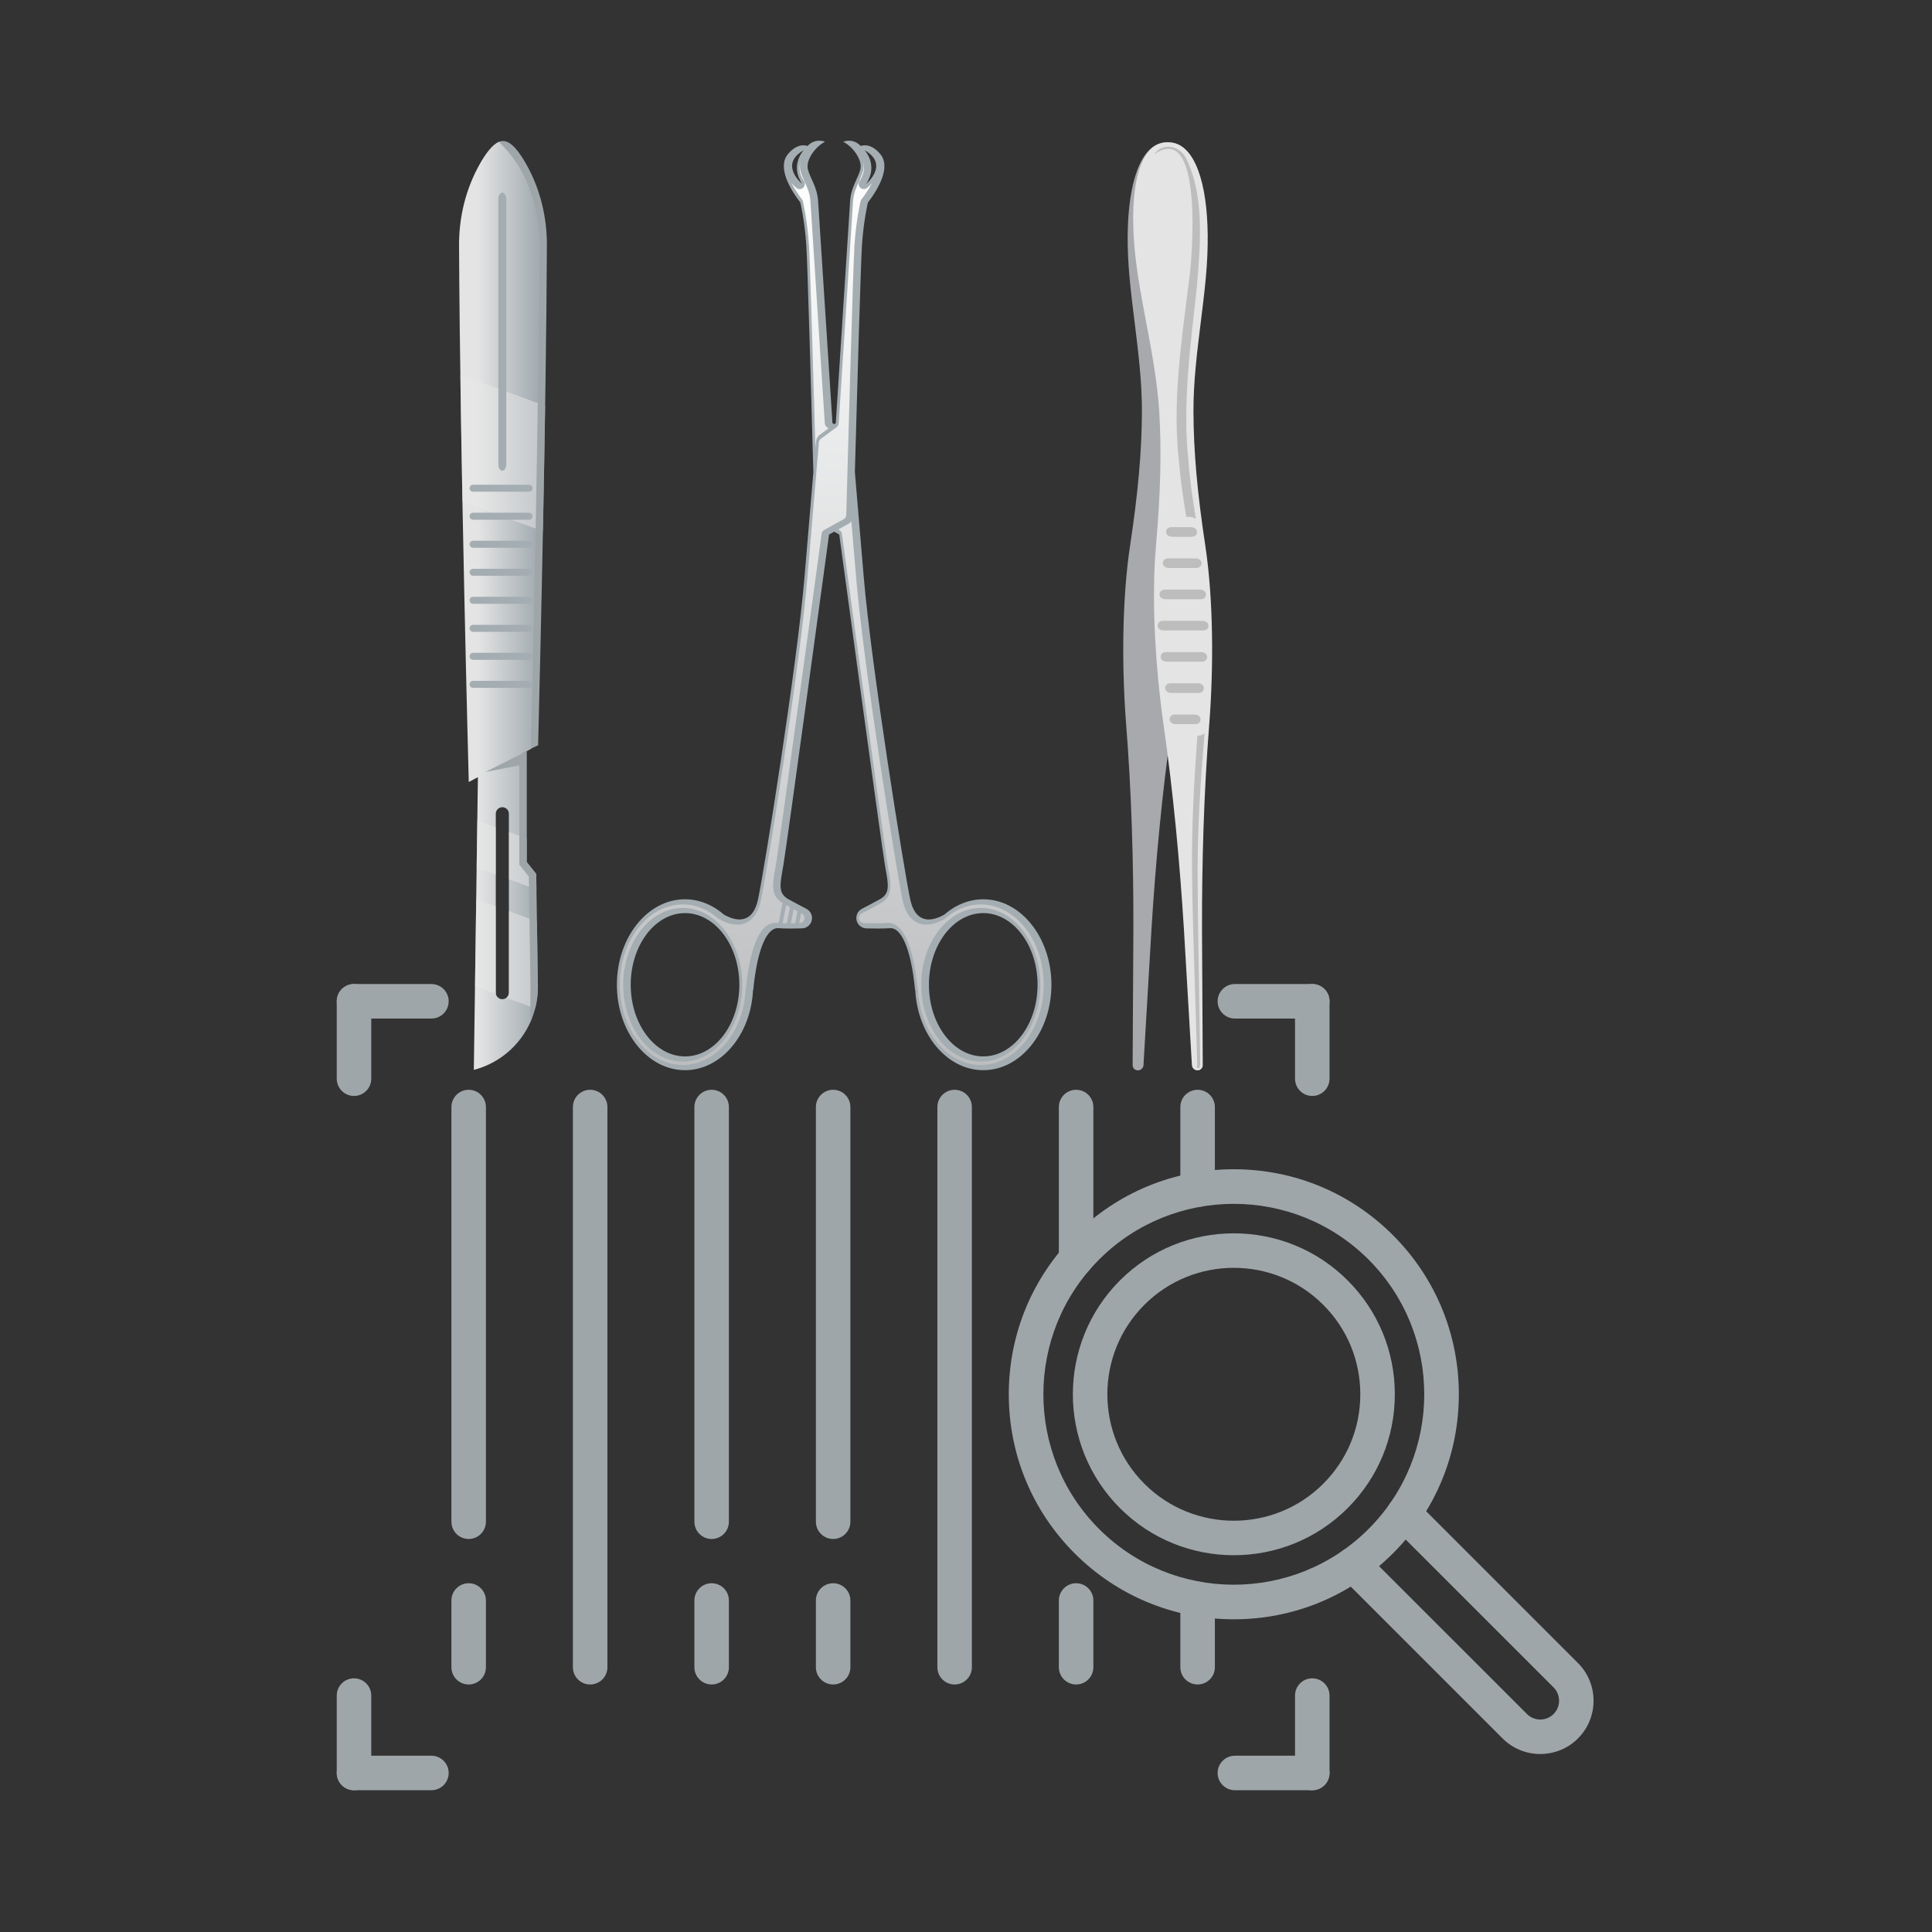 <svg xmlns="http://www.w3.org/2000/svg" xmlns:xlink="http://www.w3.org/1999/xlink" width="500" zoomAndPan="magnify" viewBox="0 0 375 375" height="500" preserveAspectRatio="xMidYMid meet" version="1.2"><rect x="0" y="0" width="375" height="375" fill="#333333" stroke="none"/><defs><clipPath id="e3b4a7930a"><path d="M 65.09 191 L 88 191 L 88 198 L 65.09 198 Z M 65.09 191 "/></clipPath><clipPath id="fb17867f33"><path d="M 65.09 191 L 73 191 L 73 213 L 65.09 213 Z M 65.09 191 "/></clipPath><clipPath id="b6ce34e0c3"><path d="M 236.289 340.719 L 258.133 340.719 L 258.133 347.48 L 236.289 347.48 Z M 236.289 340.719 "/></clipPath><clipPath id="0b5c880989"><path d="M 251.273 325.73 L 258.133 325.73 L 258.133 347.48 L 251.273 347.48 Z M 251.273 325.73 "/></clipPath><clipPath id="e4a31cec29"><path d="M 65.363 325.73 L 72.062 325.73 L 72.062 347.48 L 65.363 347.48 Z M 65.363 325.73 "/></clipPath><clipPath id="612a385fbc"><path d="M 65.363 340.719 L 87.207 340.719 L 87.207 347.48 L 65.363 347.48 Z M 65.363 340.719 "/></clipPath><clipPath id="6fd848d82c"><path d="M 259.246 290.332 L 309.309 290.332 L 309.309 340.559 L 259.246 340.559 Z M 259.246 290.332 "/></clipPath><clipPath id="75028e981b"><path d="M 119.691 27.312 L 204.441 27.312 L 204.441 208 L 119.691 208 Z M 119.691 27.312 "/></clipPath><clipPath id="5d2ce3ff19"><path d="M 120 31 L 203 31 L 203 207 L 120 207 Z M 120 31 "/></clipPath><clipPath id="fd1cd964be"><path d="M 155.676 38.715 C 155.121 37.984 154.277 36.801 153.625 35.516 C 154.074 36.051 154.477 36.398 154.578 36.477 C 154.766 36.629 154.988 36.707 155.215 36.707 C 155.453 36.707 155.695 36.621 155.887 36.449 C 156.254 36.117 156.324 35.559 156.051 35.148 C 155.07 33.664 155.082 32.371 155.359 31.434 C 155.227 32.039 155.223 32.629 155.371 33.188 C 155.566 33.914 155.871 34.57 156.18 35.273 C 156.688 36.398 157.211 37.551 157.305 39.055 C 157.465 41.645 160.07 81.766 160.094 82.172 C 160.113 82.469 160.258 82.742 160.496 82.914 L 160.805 83.145 L 159.152 84.371 C 158.699 84.703 158.418 85.211 158.367 85.773 C 158.34 86.082 158.301 86.488 158.266 86.965 C 157.848 72.062 157.227 50.543 157.012 47.445 C 156.68 42.66 155.871 39.227 155.84 39.082 C 155.82 38.953 155.762 38.82 155.676 38.715 Z M 202.59 191.141 C 202.59 199.734 197.105 206.719 190.363 206.719 C 183.863 206.719 178.5 200.238 178.16 191.961 C 178.156 191.84 178.125 191.715 178.082 191.609 C 177.23 183.445 175.27 179.137 172.383 179.137 C 172.309 179.137 172.238 179.137 172.164 179.145 C 171.609 179.188 170.828 179.219 169.84 179.219 C 169.082 179.219 168.32 179.203 167.711 179.188 C 167.309 179.18 166.953 178.93 166.805 178.547 C 166.617 178.062 166.816 177.523 167.273 177.289 C 168.227 176.801 169.602 176.07 170.773 175.43 C 173.379 173.992 172.988 171.793 172.395 168.465 L 172.258 167.688 C 171.617 163.977 163.492 104.223 163.41 103.617 C 163.367 103.301 163.18 103.027 162.898 102.875 L 162.703 102.766 L 164.688 101.672 C 164.914 101.547 165.094 101.375 165.25 101.18 C 165.52 104.363 165.828 107.977 166.168 112.031 C 167.656 129.719 174.062 169.395 175.203 174.758 C 176.078 178.855 178.457 179.469 179.793 179.469 C 180.859 179.469 182.051 179.109 183.328 178.387 C 183.387 178.352 183.445 178.316 183.496 178.273 C 184.145 177.711 184.836 177.219 185.551 176.82 C 187.082 175.977 188.699 175.551 190.363 175.551 C 197.113 175.551 202.59 182.543 202.59 191.141 Z M 201.926 191.141 C 201.926 182.918 196.742 176.23 190.371 176.23 C 184 176.23 178.82 182.918 178.82 191.141 C 178.82 199.359 184 206.047 190.371 206.047 C 196.738 206.047 201.926 199.359 201.926 191.141 Z M 152.73 179.219 L 153.344 176.094 C 153.094 175.957 152.84 175.82 152.586 175.68 L 151.902 179.203 C 152.152 179.211 152.43 179.219 152.73 179.219 Z M 153.504 179.219 L 154.039 176.469 C 154.297 176.605 154.551 176.742 154.797 176.863 L 154.34 179.203 C 154.074 179.211 153.793 179.219 153.504 179.219 Z M 168.305 36.477 C 168.117 36.629 167.895 36.707 167.668 36.707 C 167.43 36.707 167.188 36.621 167 36.449 C 166.629 36.117 166.559 35.559 166.832 35.148 C 167.812 33.664 167.801 32.371 167.523 31.434 C 167.656 32.039 167.66 32.629 167.512 33.188 C 167.316 33.914 167.012 34.57 166.703 35.273 C 166.195 36.398 165.672 37.551 165.578 39.055 C 165.418 41.645 162.812 81.766 162.789 82.172 C 162.77 82.469 162.625 82.742 162.387 82.914 L 159.328 85.18 C 159.109 85.34 158.965 85.59 158.945 85.859 C 158.715 88.578 157.941 97.578 156.723 112.031 C 155.234 129.719 148.828 169.395 147.688 174.758 C 146.812 178.855 144.434 179.469 143.098 179.469 C 142.031 179.469 140.84 179.109 139.562 178.387 C 139.504 178.352 139.445 178.316 139.395 178.273 C 138.746 177.711 138.055 177.219 137.34 176.82 C 135.809 175.977 134.191 175.551 132.523 175.551 C 125.785 175.551 120.301 182.543 120.301 191.133 C 120.301 199.727 125.785 206.711 132.523 206.711 C 139.027 206.711 144.391 200.23 144.727 191.953 C 144.734 191.832 144.766 191.711 144.809 191.602 C 145.66 183.438 147.621 179.129 150.508 179.129 C 150.582 179.129 150.652 179.129 150.727 179.137 C 150.848 179.145 150.984 179.16 151.137 179.168 L 151.895 175.277 C 149.551 173.836 149.926 171.676 150.496 168.449 L 150.633 167.672 C 151.273 163.961 159.398 104.211 159.48 103.605 C 159.523 103.285 159.711 103.012 159.992 102.859 L 163.766 100.773 C 164.062 100.617 164.25 100.305 164.258 99.973 C 164.473 91.957 165.57 51.762 165.863 47.438 C 166.195 42.652 167.004 39.219 167.035 39.074 C 167.07 38.938 167.129 38.809 167.215 38.699 C 167.77 37.973 168.613 36.789 169.266 35.504 C 168.816 36.051 168.406 36.398 168.305 36.477 Z M 132.52 206.047 C 126.145 206.047 120.965 199.359 120.965 191.141 C 120.965 182.918 126.145 176.23 132.52 176.23 C 138.891 176.23 144.07 182.918 144.07 191.141 C 144.07 199.359 138.883 206.047 132.52 206.047 Z M 156.078 178.555 C 155.93 178.93 155.574 179.18 155.172 179.195 C 155.156 179.195 155.133 179.195 155.121 179.195 L 155.504 177.238 C 155.539 177.254 155.574 177.277 155.609 177.297 C 156.074 177.527 156.273 178.07 156.078 178.555 Z M 156.078 178.555 "/></clipPath><linearGradient x1="57.793" gradientTransform="matrix(0.722,0,0,0.722,119.738,27.312)" y1="5.71" x2="57.793" gradientUnits="userSpaceOnUse" y2="248.61" id="8576b7965b"><stop style="stop-color:#fefefe;stop-opacity:1;" offset="0"/><stop style="stop-color:#fefefe;stop-opacity:1;" offset="0.008"/><stop style="stop-color:#fdfdfe;stop-opacity:1;" offset="0.016"/><stop style="stop-color:#fdfdfd;stop-opacity:1;" offset="0.023"/><stop style="stop-color:#fcfcfd;stop-opacity:1;" offset="0.031"/><stop style="stop-color:#fcfcfc;stop-opacity:1;" offset="0.039"/><stop style="stop-color:#fbfbfc;stop-opacity:1;" offset="0.047"/><stop style="stop-color:#fbfbfb;stop-opacity:1;" offset="0.055"/><stop style="stop-color:#fafafb;stop-opacity:1;" offset="0.062"/><stop style="stop-color:#fafafa;stop-opacity:1;" offset="0.07"/><stop style="stop-color:#f9f9fa;stop-opacity:1;" offset="0.078"/><stop style="stop-color:#f9f9f9;stop-opacity:1;" offset="0.086"/><stop style="stop-color:#f8f8f9;stop-opacity:1;" offset="0.094"/><stop style="stop-color:#f8f8f8;stop-opacity:1;" offset="0.102"/><stop style="stop-color:#f7f7f8;stop-opacity:1;" offset="0.109"/><stop style="stop-color:#f7f7f7;stop-opacity:1;" offset="0.117"/><stop style="stop-color:#f6f6f7;stop-opacity:1;" offset="0.125"/><stop style="stop-color:#f6f6f6;stop-opacity:1;" offset="0.133"/><stop style="stop-color:#f5f5f6;stop-opacity:1;" offset="0.141"/><stop style="stop-color:#f4f5f5;stop-opacity:1;" offset="0.148"/><stop style="stop-color:#f4f4f5;stop-opacity:1;" offset="0.156"/><stop style="stop-color:#f3f4f4;stop-opacity:1;" offset="0.164"/><stop style="stop-color:#f3f3f4;stop-opacity:1;" offset="0.172"/><stop style="stop-color:#f2f3f3;stop-opacity:1;" offset="0.18"/><stop style="stop-color:#f2f2f3;stop-opacity:1;" offset="0.188"/><stop style="stop-color:#f1f2f2;stop-opacity:1;" offset="0.195"/><stop style="stop-color:#f1f1f2;stop-opacity:1;" offset="0.203"/><stop style="stop-color:#f0f1f1;stop-opacity:1;" offset="0.211"/><stop style="stop-color:#f0f0f1;stop-opacity:1;" offset="0.219"/><stop style="stop-color:#eff0f0;stop-opacity:1;" offset="0.227"/><stop style="stop-color:#efeff0;stop-opacity:1;" offset="0.234"/><stop style="stop-color:#eeefef;stop-opacity:1;" offset="0.242"/><stop style="stop-color:#eeeeef;stop-opacity:1;" offset="0.25"/><stop style="stop-color:#edeeee;stop-opacity:1;" offset="0.258"/><stop style="stop-color:#ededee;stop-opacity:1;" offset="0.266"/><stop style="stop-color:#eceded;stop-opacity:1;" offset="0.273"/><stop style="stop-color:#ececed;stop-opacity:1;" offset="0.281"/><stop style="stop-color:#ebecec;stop-opacity:1;" offset="0.289"/><stop style="stop-color:#eaebec;stop-opacity:1;" offset="0.297"/><stop style="stop-color:#eaebeb;stop-opacity:1;" offset="0.305"/><stop style="stop-color:#e9eaeb;stop-opacity:1;" offset="0.312"/><stop style="stop-color:#e9eaea;stop-opacity:1;" offset="0.32"/><stop style="stop-color:#e8e9ea;stop-opacity:1;" offset="0.328"/><stop style="stop-color:#e8e9e9;stop-opacity:1;" offset="0.336"/><stop style="stop-color:#e7e8e9;stop-opacity:1;" offset="0.344"/><stop style="stop-color:#e7e8e8;stop-opacity:1;" offset="0.352"/><stop style="stop-color:#e6e7e8;stop-opacity:1;" offset="0.359"/><stop style="stop-color:#e6e7e7;stop-opacity:1;" offset="0.367"/><stop style="stop-color:#e5e6e7;stop-opacity:1;" offset="0.375"/><stop style="stop-color:#e5e6e6;stop-opacity:1;" offset="0.383"/><stop style="stop-color:#e4e5e6;stop-opacity:1;" offset="0.391"/><stop style="stop-color:#e4e4e5;stop-opacity:1;" offset="0.398"/><stop style="stop-color:#e3e4e5;stop-opacity:1;" offset="0.406"/><stop style="stop-color:#e3e3e4;stop-opacity:1;" offset="0.414"/><stop style="stop-color:#e2e3e4;stop-opacity:1;" offset="0.422"/><stop style="stop-color:#e2e2e3;stop-opacity:1;" offset="0.43"/><stop style="stop-color:#e1e2e3;stop-opacity:1;" offset="0.438"/><stop style="stop-color:#e1e1e2;stop-opacity:1;" offset="0.445"/><stop style="stop-color:#e0e1e2;stop-opacity:1;" offset="0.453"/><stop style="stop-color:#dfe0e1;stop-opacity:1;" offset="0.461"/><stop style="stop-color:#dfe0e1;stop-opacity:1;" offset="0.469"/><stop style="stop-color:#dedfe0;stop-opacity:1;" offset="0.477"/><stop style="stop-color:#dedfe0;stop-opacity:1;" offset="0.484"/><stop style="stop-color:#dddedf;stop-opacity:1;" offset="0.492"/><stop style="stop-color:#dddedf;stop-opacity:1;" offset="0.5"/><stop style="stop-color:#dcddde;stop-opacity:1;" offset="0.508"/><stop style="stop-color:#dcddde;stop-opacity:1;" offset="0.516"/><stop style="stop-color:#dbdcdd;stop-opacity:1;" offset="0.523"/><stop style="stop-color:#dbdcdd;stop-opacity:1;" offset="0.531"/><stop style="stop-color:#dadbdc;stop-opacity:1;" offset="0.539"/><stop style="stop-color:#dadbdc;stop-opacity:1;" offset="0.547"/><stop style="stop-color:#d9dadb;stop-opacity:1;" offset="0.555"/><stop style="stop-color:#d9dadb;stop-opacity:1;" offset="0.562"/><stop style="stop-color:#d8d9da;stop-opacity:1;" offset="0.57"/><stop style="stop-color:#d8d9da;stop-opacity:1;" offset="0.578"/><stop style="stop-color:#d7d8d9;stop-opacity:1;" offset="0.586"/><stop style="stop-color:#d7d8d9;stop-opacity:1;" offset="0.594"/><stop style="stop-color:#d6d7d8;stop-opacity:1;" offset="0.602"/><stop style="stop-color:#d5d7d8;stop-opacity:1;" offset="0.609"/><stop style="stop-color:#d5d6d7;stop-opacity:1;" offset="0.617"/><stop style="stop-color:#d4d6d7;stop-opacity:1;" offset="0.625"/><stop style="stop-color:#d4d5d7;stop-opacity:1;" offset="0.633"/><stop style="stop-color:#d3d5d6;stop-opacity:1;" offset="0.641"/><stop style="stop-color:#d3d4d6;stop-opacity:1;" offset="0.648"/><stop style="stop-color:#d2d4d5;stop-opacity:1;" offset="0.656"/><stop style="stop-color:#d2d3d5;stop-opacity:1;" offset="0.664"/><stop style="stop-color:#d1d3d4;stop-opacity:1;" offset="0.672"/><stop style="stop-color:#d1d2d4;stop-opacity:1;" offset="0.68"/><stop style="stop-color:#d0d2d3;stop-opacity:1;" offset="0.688"/><stop style="stop-color:#d0d1d3;stop-opacity:1;" offset="0.695"/><stop style="stop-color:#cfd1d2;stop-opacity:1;" offset="0.703"/><stop style="stop-color:#cfd0d2;stop-opacity:1;" offset="0.711"/><stop style="stop-color:#ced0d1;stop-opacity:1;" offset="0.719"/><stop style="stop-color:#cecfd1;stop-opacity:1;" offset="0.727"/><stop style="stop-color:#cdcfd0;stop-opacity:1;" offset="0.734"/><stop style="stop-color:#cdced0;stop-opacity:1;" offset="0.742"/><stop style="stop-color:#cccecf;stop-opacity:1;" offset="0.75"/><stop style="stop-color:#cbcdcf;stop-opacity:1;" offset="0.758"/><stop style="stop-color:#cbcdce;stop-opacity:1;" offset="0.766"/><stop style="stop-color:#caccce;stop-opacity:1;" offset="0.773"/><stop style="stop-color:#cacccd;stop-opacity:1;" offset="0.781"/><stop style="stop-color:#c9cbcd;stop-opacity:1;" offset="0.789"/><stop style="stop-color:#c9cbcc;stop-opacity:1;" offset="0.797"/><stop style="stop-color:#c8cacc;stop-opacity:1;" offset="0.805"/><stop style="stop-color:#c8c9cb;stop-opacity:1;" offset="0.812"/><stop style="stop-color:#c7c9cb;stop-opacity:1;" offset="0.82"/><stop style="stop-color:#c7c8ca;stop-opacity:1;" offset="0.828"/><stop style="stop-color:#c6c8ca;stop-opacity:1;" offset="0.836"/><stop style="stop-color:#c6c7c9;stop-opacity:1;" offset="0.844"/><stop style="stop-color:#c5c7c9;stop-opacity:1;" offset="0.852"/><stop style="stop-color:#c5c6c8;stop-opacity:1;" offset="0.859"/><stop style="stop-color:#c4c6c8;stop-opacity:1;" offset="0.867"/><stop style="stop-color:#c4c5c7;stop-opacity:1;" offset="0.875"/><stop style="stop-color:#c3c5c7;stop-opacity:1;" offset="0.883"/><stop style="stop-color:#c3c4c6;stop-opacity:1;" offset="0.891"/><stop style="stop-color:#c2c4c6;stop-opacity:1;" offset="0.898"/><stop style="stop-color:#c1c3c5;stop-opacity:1;" offset="0.906"/><stop style="stop-color:#c1c3c5;stop-opacity:1;" offset="0.914"/><stop style="stop-color:#c0c2c4;stop-opacity:1;" offset="0.922"/><stop style="stop-color:#c0c2c4;stop-opacity:1;" offset="0.93"/><stop style="stop-color:#bfc1c3;stop-opacity:1;" offset="0.938"/><stop style="stop-color:#bfc1c3;stop-opacity:1;" offset="0.945"/><stop style="stop-color:#bec0c2;stop-opacity:1;" offset="0.953"/><stop style="stop-color:#bec0c2;stop-opacity:1;" offset="0.961"/><stop style="stop-color:#bdbfc1;stop-opacity:1;" offset="0.969"/><stop style="stop-color:#bdbfc1;stop-opacity:1;" offset="0.977"/><stop style="stop-color:#bcbec0;stop-opacity:1;" offset="0.984"/><stop style="stop-color:#bcbec0;stop-opacity:1;" offset="1"/></linearGradient><clipPath id="a118ee0819"><path d="M 89.102 27 L 106 27 L 106 207.723 L 89.102 207.723 Z M 89.102 27 "/></clipPath><clipPath id="0a9c896d38"><path d="M 96.84 27.527 C 95.547 28.059 94.215 29.871 93.027 32.012 C 90.379 36.781 89.078 42.176 89.102 47.633 C 89.281 88 90.988 151.789 90.988 151.789 L 92.762 150.844 L 91.969 207.664 C 96.977 206.363 100.941 202.871 102.957 198.379 C 103.926 196.219 103.574 193.551 103.535 191.059 L 103.25 170.461 L 101.496 167.281 L 101.496 146.199 L 103.051 145.375 L 103.617 144.34 C 104.062 126.562 105.188 79.73 105.332 47.559 C 105.355 42.102 103.824 37.57 101.848 32.219 C 100.832 29.484 98.688 28.41 97.828 27.703 L 97.742 27.703 C 97.496 27.703 97.09 27.426 96.84 27.527 Z M 97.504 156.676 C 98.207 156.676 98.773 157.246 98.773 157.945 L 98.773 192.676 C 98.773 193.375 98.207 193.945 97.504 193.945 C 96.801 193.945 96.234 193.375 96.234 192.676 L 96.234 157.945 C 96.234 157.246 96.801 156.676 97.504 156.676 Z M 97.504 156.676 "/></clipPath><linearGradient x1="124.907" gradientTransform="matrix(0,-0.721,0.721,0,89.102,207.664)" y1="-0" x2="124.907" gradientUnits="userSpaceOnUse" y2="22.537" id="4d0d5c1b60"><stop style="stop-color:#e4e4e4;stop-opacity:1;" offset="0"/><stop style="stop-color:#e4e4e4;stop-opacity:1;" offset="0.125"/><stop style="stop-color:#e4e4e4;stop-opacity:1;" offset="0.188"/><stop style="stop-color:#e4e4e4;stop-opacity:1;" offset="0.219"/><stop style="stop-color:#e4e4e4;stop-opacity:1;" offset="0.227"/><stop style="stop-color:#e3e3e3;stop-opacity:1;" offset="0.234"/><stop style="stop-color:#e2e3e3;stop-opacity:1;" offset="0.242"/><stop style="stop-color:#e2e2e2;stop-opacity:1;" offset="0.25"/><stop style="stop-color:#e1e1e2;stop-opacity:1;" offset="0.258"/><stop style="stop-color:#e0e1e1;stop-opacity:1;" offset="0.266"/><stop style="stop-color:#e0e0e0;stop-opacity:1;" offset="0.273"/><stop style="stop-color:#dfe0e0;stop-opacity:1;" offset="0.281"/><stop style="stop-color:#dedfdf;stop-opacity:1;" offset="0.289"/><stop style="stop-color:#dddedf;stop-opacity:1;" offset="0.297"/><stop style="stop-color:#dddede;stop-opacity:1;" offset="0.305"/><stop style="stop-color:#dcddde;stop-opacity:1;" offset="0.312"/><stop style="stop-color:#dbdcdd;stop-opacity:1;" offset="0.32"/><stop style="stop-color:#dbdcdd;stop-opacity:1;" offset="0.328"/><stop style="stop-color:#dadbdc;stop-opacity:1;" offset="0.336"/><stop style="stop-color:#d9dbdb;stop-opacity:1;" offset="0.344"/><stop style="stop-color:#d8dadb;stop-opacity:1;" offset="0.352"/><stop style="stop-color:#d8d9da;stop-opacity:1;" offset="0.359"/><stop style="stop-color:#d7d9da;stop-opacity:1;" offset="0.367"/><stop style="stop-color:#d6d8d9;stop-opacity:1;" offset="0.375"/><stop style="stop-color:#d5d8d9;stop-opacity:1;" offset="0.383"/><stop style="stop-color:#d5d7d8;stop-opacity:1;" offset="0.391"/><stop style="stop-color:#d4d6d8;stop-opacity:1;" offset="0.398"/><stop style="stop-color:#d3d6d7;stop-opacity:1;" offset="0.406"/><stop style="stop-color:#d3d5d6;stop-opacity:1;" offset="0.414"/><stop style="stop-color:#d2d4d6;stop-opacity:1;" offset="0.422"/><stop style="stop-color:#d1d4d5;stop-opacity:1;" offset="0.43"/><stop style="stop-color:#d0d3d5;stop-opacity:1;" offset="0.438"/><stop style="stop-color:#d0d3d4;stop-opacity:1;" offset="0.445"/><stop style="stop-color:#cfd2d4;stop-opacity:1;" offset="0.453"/><stop style="stop-color:#ced1d3;stop-opacity:1;" offset="0.461"/><stop style="stop-color:#ced1d3;stop-opacity:1;" offset="0.469"/><stop style="stop-color:#cdd0d2;stop-opacity:1;" offset="0.477"/><stop style="stop-color:#ccd0d1;stop-opacity:1;" offset="0.484"/><stop style="stop-color:#cbcfd1;stop-opacity:1;" offset="0.492"/><stop style="stop-color:#cbced0;stop-opacity:1;" offset="0.5"/><stop style="stop-color:#caced0;stop-opacity:1;" offset="0.508"/><stop style="stop-color:#c9cdcf;stop-opacity:1;" offset="0.516"/><stop style="stop-color:#c9cccf;stop-opacity:1;" offset="0.523"/><stop style="stop-color:#c8ccce;stop-opacity:1;" offset="0.531"/><stop style="stop-color:#c7cbcd;stop-opacity:1;" offset="0.539"/><stop style="stop-color:#c6cbcd;stop-opacity:1;" offset="0.547"/><stop style="stop-color:#c6cacc;stop-opacity:1;" offset="0.555"/><stop style="stop-color:#c5c9cc;stop-opacity:1;" offset="0.562"/><stop style="stop-color:#c4c9cb;stop-opacity:1;" offset="0.57"/><stop style="stop-color:#c4c8cb;stop-opacity:1;" offset="0.578"/><stop style="stop-color:#c3c7ca;stop-opacity:1;" offset="0.586"/><stop style="stop-color:#c2c7ca;stop-opacity:1;" offset="0.594"/><stop style="stop-color:#c1c6c9;stop-opacity:1;" offset="0.602"/><stop style="stop-color:#c1c6c8;stop-opacity:1;" offset="0.609"/><stop style="stop-color:#c0c5c8;stop-opacity:1;" offset="0.617"/><stop style="stop-color:#bfc4c7;stop-opacity:1;" offset="0.625"/><stop style="stop-color:#bfc4c7;stop-opacity:1;" offset="0.633"/><stop style="stop-color:#bec3c6;stop-opacity:1;" offset="0.641"/><stop style="stop-color:#bdc3c6;stop-opacity:1;" offset="0.648"/><stop style="stop-color:#bcc2c5;stop-opacity:1;" offset="0.656"/><stop style="stop-color:#bcc1c5;stop-opacity:1;" offset="0.664"/><stop style="stop-color:#bbc1c4;stop-opacity:1;" offset="0.672"/><stop style="stop-color:#bac0c3;stop-opacity:1;" offset="0.68"/><stop style="stop-color:#babfc3;stop-opacity:1;" offset="0.688"/><stop style="stop-color:#b9bfc2;stop-opacity:1;" offset="0.695"/><stop style="stop-color:#b8bec2;stop-opacity:1;" offset="0.703"/><stop style="stop-color:#b7bec1;stop-opacity:1;" offset="0.711"/><stop style="stop-color:#b7bdc1;stop-opacity:1;" offset="0.719"/><stop style="stop-color:#b6bcc0;stop-opacity:1;" offset="0.727"/><stop style="stop-color:#b5bcc0;stop-opacity:1;" offset="0.734"/><stop style="stop-color:#b5bbbf;stop-opacity:1;" offset="0.742"/><stop style="stop-color:#b4bbbe;stop-opacity:1;" offset="0.75"/><stop style="stop-color:#b3babe;stop-opacity:1;" offset="0.758"/><stop style="stop-color:#b2b9bd;stop-opacity:1;" offset="0.766"/><stop style="stop-color:#b2b9bd;stop-opacity:1;" offset="0.773"/><stop style="stop-color:#b1b8bc;stop-opacity:1;" offset="0.781"/><stop style="stop-color:#b0b7bc;stop-opacity:1;" offset="0.789"/><stop style="stop-color:#b0b7bb;stop-opacity:1;" offset="0.797"/><stop style="stop-color:#afb6ba;stop-opacity:1;" offset="0.805"/><stop style="stop-color:#aeb6ba;stop-opacity:1;" offset="0.812"/><stop style="stop-color:#adb5b9;stop-opacity:1;" offset="0.82"/><stop style="stop-color:#adb4b9;stop-opacity:1;" offset="0.828"/><stop style="stop-color:#acb4b8;stop-opacity:1;" offset="0.836"/><stop style="stop-color:#abb3b8;stop-opacity:1;" offset="0.844"/><stop style="stop-color:#abb3b7;stop-opacity:1;" offset="0.852"/><stop style="stop-color:#aab2b7;stop-opacity:1;" offset="0.859"/><stop style="stop-color:#a9b1b6;stop-opacity:1;" offset="0.867"/><stop style="stop-color:#a8b1b5;stop-opacity:1;" offset="0.875"/><stop style="stop-color:#a8b0b5;stop-opacity:1;" offset="0.883"/><stop style="stop-color:#a7afb4;stop-opacity:1;" offset="0.891"/><stop style="stop-color:#a6afb4;stop-opacity:1;" offset="0.898"/><stop style="stop-color:#a6aeb3;stop-opacity:1;" offset="0.906"/><stop style="stop-color:#a5aeb3;stop-opacity:1;" offset="0.914"/><stop style="stop-color:#a4adb2;stop-opacity:1;" offset="0.922"/><stop style="stop-color:#a4adb2;stop-opacity:1;" offset="0.938"/><stop style="stop-color:#a4adb2;stop-opacity:1;" offset="1"/></linearGradient><clipPath id="6a18acc4be"><path d="M 89.102 72 L 106.352 72 L 106.352 197 L 89.102 197 Z M 89.102 72 "/></clipPath><filter x="0%" y="0%" width="100%" filterUnits="objectBoundingBox" id="8c90ab0f3f" height="100%"><feColorMatrix values="0 0 0 0 1 0 0 0 0 1 0 0 0 0 1 0 0 0 1 0" type="matrix" in="SourceGraphic"/></filter><clipPath id="73fa420ed4"><path d="M 0.102 0 L 17 0 L 17 124 L 0.102 124 Z M 0.102 0 "/></clipPath><clipPath id="33dd1e8072"><rect x="0" width="18" y="0" height="125"/></clipPath><clipPath id="c33b9124d8"><path d="M 94 27 L 106.352 27 L 106.352 199 L 94 199 Z M 94 27 "/></clipPath><clipPath id="5468438a64"><path d="M 218.023 27.312 L 234 27.312 L 234 208 L 218.023 208 Z M 218.023 27.312 "/></clipPath><clipPath id="b6463b5c62"><path d="M 219 27.312 L 235.273 27.312 L 235.273 208 L 219 208 Z M 219 27.312 "/></clipPath></defs><g id="81d2cfd23c"><path style=" stroke:none;fill-rule:nonzero;fill:#9fa6a9;fill-opacity:1;" d="M 114.551 326.957 C 112.699 326.957 111.199 325.457 111.199 323.609 L 111.199 214.875 C 111.199 213.023 112.699 211.527 114.551 211.527 C 116.398 211.527 117.898 213.023 117.898 214.875 L 117.898 323.609 C 117.898 325.457 116.398 326.957 114.551 326.957 "/><path style=" stroke:none;fill-rule:nonzero;fill:#9fa6a9;fill-opacity:1;" d="M 138.129 326.957 C 136.281 326.957 134.781 325.457 134.781 323.609 L 134.781 310.652 C 134.781 308.805 136.281 307.305 138.129 307.305 C 139.98 307.305 141.477 308.805 141.477 310.652 L 141.477 323.609 C 141.477 325.457 139.98 326.957 138.129 326.957 "/><path style=" stroke:none;fill-rule:nonzero;fill:#9fa6a9;fill-opacity:1;" d="M 138.129 298.715 C 136.281 298.715 134.781 297.215 134.781 295.363 L 134.781 214.875 C 134.781 213.027 136.281 211.527 138.129 211.527 C 139.98 211.527 141.477 213.027 141.477 214.875 L 141.477 295.363 C 141.477 297.215 139.98 298.715 138.129 298.715 "/><path style=" stroke:none;fill-rule:nonzero;fill:#9fa6a9;fill-opacity:1;" d="M 161.711 326.957 C 159.863 326.957 158.363 325.457 158.363 323.609 L 158.363 310.652 C 158.363 308.805 159.863 307.305 161.711 307.305 C 163.559 307.305 165.059 308.805 165.059 310.652 L 165.059 323.609 C 165.059 325.457 163.559 326.957 161.711 326.957 "/><path style=" stroke:none;fill-rule:nonzero;fill:#9fa6a9;fill-opacity:1;" d="M 161.711 298.715 C 159.863 298.715 158.363 297.215 158.363 295.363 L 158.363 214.875 C 158.363 213.027 159.863 211.527 161.711 211.527 C 163.559 211.527 165.059 213.027 165.059 214.875 L 165.059 295.363 C 165.059 297.215 163.559 298.715 161.711 298.715 "/><path style=" stroke:none;fill-rule:nonzero;fill:#9fa6a9;fill-opacity:1;" d="M 185.293 326.957 C 183.441 326.957 181.945 325.457 181.945 323.609 L 181.945 214.875 C 181.945 213.023 183.441 211.527 185.293 211.527 C 187.141 211.527 188.641 213.023 188.641 214.875 L 188.641 323.609 C 188.641 325.457 187.141 326.957 185.293 326.957 "/><path style=" stroke:none;fill-rule:nonzero;fill:#9fa6a9;fill-opacity:1;" d="M 208.875 326.957 C 207.023 326.957 205.523 325.457 205.523 323.609 L 205.523 310.652 C 205.523 308.805 207.023 307.305 208.875 307.305 C 210.723 307.305 212.223 308.805 212.223 310.652 L 212.223 323.609 C 212.223 325.457 210.723 326.957 208.875 326.957 "/><path style=" stroke:none;fill-rule:nonzero;fill:#9fa6a9;fill-opacity:1;" d="M 208.875 247.711 C 207.023 247.711 205.523 246.211 205.523 244.363 L 205.523 214.875 C 205.523 213.023 207.023 211.527 208.875 211.527 C 210.723 211.527 212.223 213.023 212.223 214.875 L 212.223 244.363 C 212.223 246.211 210.723 247.711 208.875 247.711 "/><path style=" stroke:none;fill-rule:nonzero;fill:#9fa6a9;fill-opacity:1;" d="M 90.969 326.957 C 89.117 326.957 87.621 325.457 87.621 323.609 L 87.621 310.652 C 87.621 308.805 89.117 307.305 90.969 307.305 C 92.816 307.305 94.316 308.805 94.316 310.652 L 94.316 323.609 C 94.316 325.457 92.816 326.957 90.969 326.957 "/><path style=" stroke:none;fill-rule:nonzero;fill:#9fa6a9;fill-opacity:1;" d="M 90.969 298.715 C 89.117 298.715 87.621 297.215 87.621 295.363 L 87.621 214.875 C 87.621 213.027 89.117 211.527 90.969 211.527 C 92.816 211.527 94.316 213.027 94.316 214.875 L 94.316 295.363 C 94.316 297.215 92.816 298.715 90.969 298.715 "/><g clip-rule="nonzero" clip-path="url(#e3b4a7930a)"><path style=" stroke:none;fill-rule:nonzero;fill:#9fa6a9;fill-opacity:1;" d="M 83.734 197.699 L 68.711 197.699 C 66.863 197.699 65.363 196.199 65.363 194.352 C 65.363 192.5 66.863 191 68.711 191 L 83.734 191 C 85.586 191 87.086 192.5 87.086 194.352 C 87.086 196.199 85.586 197.699 83.734 197.699 "/></g><g clip-rule="nonzero" clip-path="url(#fb17867f33)"><path style=" stroke:none;fill-rule:nonzero;fill:#9fa6a9;fill-opacity:1;" d="M 68.711 212.723 C 66.863 212.723 65.363 211.223 65.363 209.371 L 65.363 194.352 C 65.363 192.5 66.863 191 68.711 191 C 70.562 191 72.062 192.5 72.062 194.352 L 72.062 209.371 C 72.062 211.223 70.562 212.723 68.711 212.723 "/></g><path style=" stroke:none;fill-rule:nonzero;fill:#9fa6a9;fill-opacity:1;" d="M 232.457 326.957 C 230.605 326.957 229.105 325.457 229.105 323.609 L 229.105 310.344 C 229.105 308.496 230.605 306.996 232.457 306.996 C 234.305 306.996 235.805 308.496 235.805 310.344 L 235.805 323.609 C 235.805 325.457 234.305 326.957 232.457 326.957 "/><path style=" stroke:none;fill-rule:nonzero;fill:#9fa6a9;fill-opacity:1;" d="M 232.457 234.262 C 230.605 234.262 229.105 232.762 229.105 230.91 L 229.105 214.875 C 229.105 213.023 230.605 211.527 232.457 211.527 C 234.305 211.527 235.805 213.023 235.805 214.875 L 235.805 230.91 C 235.805 232.762 234.305 234.262 232.457 234.262 "/><path style=" stroke:none;fill-rule:nonzero;fill:#9fa6a9;fill-opacity:1;" d="M 254.711 212.723 C 252.859 212.723 251.363 211.223 251.363 209.371 L 251.363 194.352 C 251.363 192.5 252.859 191 254.711 191 C 256.559 191 258.059 192.5 258.059 194.352 L 258.059 209.371 C 258.059 211.223 256.559 212.723 254.711 212.723 "/><path style=" stroke:none;fill-rule:nonzero;fill:#9fa6a9;fill-opacity:1;" d="M 254.711 197.699 L 239.688 197.699 C 237.84 197.699 236.34 196.199 236.34 194.352 C 236.34 192.5 237.84 191 239.688 191 L 254.711 191 C 256.559 191 258.059 192.5 258.059 194.352 C 258.059 196.199 256.559 197.699 254.711 197.699 "/><g clip-rule="nonzero" clip-path="url(#b6ce34e0c3)"><path style=" stroke:none;fill-rule:nonzero;fill:#9fa6a9;fill-opacity:1;" d="M 254.711 347.48 L 239.688 347.48 C 237.84 347.48 236.34 345.984 236.34 344.133 C 236.34 342.285 237.84 340.785 239.688 340.785 L 254.711 340.785 C 256.559 340.785 258.059 342.285 258.059 344.133 C 258.059 345.984 256.559 347.48 254.711 347.48 "/></g><g clip-rule="nonzero" clip-path="url(#0b5c880989)"><path style=" stroke:none;fill-rule:nonzero;fill:#9fa6a9;fill-opacity:1;" d="M 254.711 347.48 C 252.859 347.48 251.363 345.984 251.363 344.133 L 251.363 329.109 C 251.363 327.262 252.859 325.762 254.711 325.762 C 256.559 325.762 258.059 327.262 258.059 329.109 L 258.059 344.133 C 258.059 345.984 256.559 347.48 254.711 347.48 "/></g><g clip-rule="nonzero" clip-path="url(#e4a31cec29)"><path style=" stroke:none;fill-rule:nonzero;fill:#9fa6a9;fill-opacity:1;" d="M 68.711 347.48 C 66.863 347.48 65.363 345.984 65.363 344.133 L 65.363 329.109 C 65.363 327.262 66.863 325.762 68.711 325.762 C 70.562 325.762 72.062 327.262 72.062 329.109 L 72.062 344.133 C 72.062 345.984 70.562 347.48 68.711 347.48 "/></g><g clip-rule="nonzero" clip-path="url(#612a385fbc)"><path style=" stroke:none;fill-rule:nonzero;fill:#9fa6a9;fill-opacity:1;" d="M 83.734 347.48 L 68.711 347.48 C 66.863 347.48 65.363 345.984 65.363 344.133 C 65.363 342.285 66.863 340.785 68.711 340.785 L 83.734 340.785 C 85.586 340.785 87.086 342.285 87.086 344.133 C 87.086 345.984 85.586 347.48 83.734 347.48 "/></g><path style=" stroke:none;fill-rule:nonzero;fill:#9fa6a9;fill-opacity:1;" d="M 239.48 233.664 C 230.012 233.664 220.539 237.27 213.332 244.477 C 198.914 258.898 198.914 282.359 213.332 296.777 C 227.75 311.195 251.211 311.195 265.633 296.777 C 280.051 282.359 280.051 258.898 265.633 244.477 C 258.422 237.27 248.949 233.664 239.48 233.664 Z M 239.48 314.305 C 227.812 314.305 216.844 309.762 208.594 301.512 C 200.348 293.262 195.805 282.293 195.805 270.629 C 195.805 258.961 200.348 247.992 208.594 239.742 C 216.844 231.492 227.812 226.949 239.48 226.949 C 251.148 226.949 262.117 231.492 270.367 239.742 C 278.617 247.992 283.16 258.961 283.16 270.629 C 283.16 282.293 278.617 293.262 270.367 301.512 C 262.117 309.762 251.148 314.305 239.48 314.305 "/><g clip-rule="nonzero" clip-path="url(#6fd848d82c)"><path style=" stroke:none;fill-rule:nonzero;fill:#9fa6a9;fill-opacity:1;" d="M 298.961 340.453 C 296.312 340.453 293.664 339.445 291.645 337.426 L 260.254 306.035 C 258.945 304.727 258.945 302.605 260.254 301.301 C 261.562 299.992 263.68 299.992 264.988 301.301 L 296.383 332.691 C 297.805 334.117 300.121 334.117 301.547 332.691 C 302.969 331.27 302.969 328.953 301.547 327.527 L 270.152 296.133 C 268.844 294.828 268.844 292.707 270.152 291.398 C 271.461 290.09 273.582 290.09 274.887 291.398 L 306.281 322.793 C 310.316 326.828 310.316 333.395 306.281 337.426 C 304.266 339.445 301.613 340.453 298.961 340.453 "/></g><path style=" stroke:none;fill-rule:nonzero;fill:#9fa6a9;fill-opacity:1;" d="M 239.48 246.082 C 233.191 246.082 226.902 248.477 222.117 253.266 C 212.543 262.84 212.543 278.418 222.117 287.992 C 226.902 292.777 233.191 295.172 239.48 295.172 C 245.77 295.172 252.059 292.781 256.844 287.992 C 261.48 283.355 264.035 277.188 264.035 270.629 C 264.035 264.066 261.48 257.902 256.844 253.266 C 252.059 248.477 245.77 246.082 239.48 246.082 Z M 239.48 301.867 C 231.477 301.867 223.473 298.82 217.383 292.727 C 205.195 280.543 205.195 260.715 217.383 248.527 C 229.566 236.344 249.395 236.344 261.578 248.527 C 267.484 254.43 270.734 262.281 270.734 270.629 C 270.734 278.977 267.484 286.824 261.578 292.727 C 255.488 298.82 247.484 301.867 239.48 301.867 "/><g clip-rule="nonzero" clip-path="url(#75028e981b)"><path style=" stroke:none;fill-rule:nonzero;fill:#a4adb2;fill-opacity:1;" d="M 190.848 174.547 C 188.965 174.547 187.176 175.047 185.551 175.941 C 184.766 176.375 184.016 176.902 183.312 177.516 C 180.297 179.219 177.59 178.879 176.668 174.547 C 175.52 169.164 169.125 129.488 167.648 111.945 C 166.898 103.027 166.32 96.191 165.93 91.625 C 166.328 77.164 167.078 50.938 167.309 47.52 C 167.633 42.762 168.457 39.32 168.457 39.32 C 170.586 36.535 172.879 32.438 170.918 29.977 C 168.945 27.516 167.062 28.336 167.062 28.336 C 165.504 26.699 163.672 27.516 163.672 27.516 C 165.605 28.496 167.473 31.121 166.984 32.926 C 166.492 34.73 165.18 36.367 165.012 38.996 C 164.848 41.621 162.227 82.113 162.227 82.113 L 161.902 82.352 L 161.578 82.113 C 161.578 82.113 158.961 41.621 158.793 38.996 C 158.629 36.375 157.32 34.73 156.824 32.926 C 156.332 31.121 158.195 28.504 160.137 27.516 C 160.137 27.516 158.301 26.691 156.742 28.336 C 156.742 28.336 154.852 27.516 152.891 29.977 C 150.926 32.438 153.215 36.535 155.352 39.32 C 155.352 39.32 156.172 42.762 156.5 47.52 C 156.738 50.938 157.48 77.164 157.875 91.625 C 157.488 96.199 156.91 103.027 156.16 111.945 C 154.688 129.488 148.293 169.164 147.137 174.547 C 146.215 178.879 143.508 179.211 140.492 177.516 C 139.793 176.902 139.051 176.375 138.254 175.941 C 136.633 175.047 134.844 174.547 132.957 174.547 C 125.668 174.547 119.738 181.988 119.738 191.141 C 119.738 200.281 125.668 207.723 132.965 207.723 C 140.023 207.723 145.812 200.75 146.172 192.004 C 146.188 192.184 146.191 192.285 146.191 192.285 C 147.039 183.434 149.117 179.988 151.086 180.156 C 152.32 180.258 154.324 180.234 155.652 180.199 C 156.461 180.176 157.176 179.68 157.473 178.922 C 157.848 177.961 157.445 176.879 156.527 176.402 C 155.504 175.867 154.168 175.168 153.047 174.547 C 150.922 173.371 151.41 171.625 152.066 167.852 C 152.723 164.078 160.922 103.75 160.922 103.75 L 161.91 103.199 L 162.898 103.75 C 162.898 103.75 171.098 164.078 171.754 167.852 C 172.41 171.625 172.902 173.371 170.773 174.547 C 169.66 175.16 168.32 175.867 167.293 176.402 C 166.379 176.879 165.973 177.961 166.348 178.922 C 166.645 179.672 167.359 180.176 168.168 180.199 C 169.496 180.234 171.5 180.258 172.734 180.156 C 174.707 179.988 176.777 183.434 177.629 192.285 C 177.629 192.285 177.637 192.184 177.648 192.004 C 178.012 200.75 183.797 207.723 190.855 207.723 C 198.152 207.723 204.082 200.281 204.082 191.141 C 204.074 181.988 198.145 174.547 190.848 174.547 Z M 168.117 35.703 C 170.57 31.988 167.801 29.152 167.801 29.152 C 172.715 31.922 168.117 35.703 168.117 35.703 Z M 155.695 35.703 C 155.695 35.703 151.102 31.922 156.016 29.152 C 156.008 29.152 153.238 31.988 155.695 35.703 Z M 132.965 205.047 C 127.148 205.047 122.422 198.805 122.422 191.141 C 122.422 183.469 127.156 177.234 132.965 177.234 C 138.773 177.234 143.508 183.477 143.508 191.141 C 143.508 198.805 138.781 205.047 132.965 205.047 Z M 190.848 205.047 C 185.031 205.047 180.305 198.805 180.305 191.141 C 180.305 183.469 185.039 177.234 190.848 177.234 C 196.656 177.234 201.391 183.477 201.391 191.141 C 201.398 198.805 196.664 205.047 190.848 205.047 Z M 190.848 205.047 "/></g><g clip-rule="nonzero" clip-path="url(#5d2ce3ff19)"><g clip-rule="nonzero" clip-path="url(#fd1cd964be)"><path style=" stroke:none;fill-rule:nonzero;fill:url(#8576b7965b);" d="M 120.301 31.434 L 120.301 206.719 L 202.59 206.719 L 202.59 31.434 Z M 120.301 31.434 "/></g></g><g clip-rule="nonzero" clip-path="url(#a118ee0819)"><g clip-rule="nonzero" clip-path="url(#0a9c896d38)"><path style=" stroke:none;fill-rule:nonzero;fill:url(#4d0d5c1b60);" d="M 89.102 207.664 L 105.355 207.664 L 105.355 27.426 L 89.102 27.426 Z M 89.102 207.664 "/></g></g><g clip-rule="nonzero" clip-path="url(#6a18acc4be)"><g mask="url(#abd008754d)" transform="matrix(1,0,0,1,89,72)"><g clip-path="url(#33dd1e8072)"><g clip-rule="nonzero" clip-path="url(#73fa420ed4)"><path style=" stroke:none;fill-rule:nonzero;fill:#e7e7e7;fill-opacity:1;" d="M 0.762 25.414 C 0.605 17.309 0.465 8.934 0.352 0.766 L 16.816 6.773 C 16.688 14.953 16.539 23.223 16.383 31.113 Z M 7.262 120.938 C 7.242 120.855 7.234 120.766 7.234 120.676 L 7.234 103.918 L 3.434 102.527 L 3.195 119.457 Z M 15.406 119.336 L 15.219 106.832 L 9.773 104.844 L 9.773 120.676 C 9.773 121.082 9.578 121.441 9.277 121.676 L 14.879 123.719 C 15.242 122.312 15.43 120.844 15.406 119.336 Z M 9.773 89.48 L 9.773 98.68 L 15.129 100.633 L 15.082 97.633 L 13.246 95.328 L 13.246 90.746 Z M 7.234 97.754 L 7.234 88.555 L 3.645 87.242 L 3.516 96.395 Z M 7.234 97.754 "/></g></g><mask id="abd008754d"><g filter="url(#8c90ab0f3f)"><rect x="0" width="375" y="0" height="375" style="fill:#000000;fill-opacity:0.5;stroke:none;"/></g></mask></g></g><g clip-rule="nonzero" clip-path="url(#c33b9124d8)"><path style=" stroke:none;fill-rule:nonzero;fill:#9fa6a9;fill-opacity:1;" d="M 97.586 27.371 L 97.668 27.371 C 99.188 27.371 100.812 29.457 102.227 32.012 C 104.875 36.781 106.176 42.176 106.152 47.633 C 106.008 79.805 104.895 126.875 104.449 144.652 L 103.031 145.336 C 103.504 126.293 104.57 79.121 104.711 47.625 C 104.734 42.348 103.438 37.168 100.965 32.711 C 99.512 30.359 98.035 28.676 96.844 27.531 C 97.09 27.43 97.34 27.371 97.586 27.371 Z M 100.805 148.562 L 100.805 167.828 L 102.648 170.148 L 102.965 191.336 C 102.965 191.453 102.949 191.562 102.949 191.68 L 102.949 198.375 C 103.918 196.215 104.445 193.828 104.406 191.336 L 104.082 169.633 L 102.246 167.328 L 102.246 145.801 L 94.23 149.84 Z M 100.805 148.562 "/></g><path style=" stroke:none;fill-rule:nonzero;fill:#a4adb2;fill-opacity:1;" d="M 91.824 132.152 L 102.695 132.152 C 103.07 132.152 103.375 132.457 103.375 132.832 C 103.375 133.207 103.07 133.512 102.695 133.512 L 91.824 133.512 C 91.449 133.512 91.145 133.207 91.145 132.832 C 91.145 132.457 91.449 132.152 91.824 132.152 Z M 91.145 127.395 C 91.145 127.77 91.449 128.074 91.824 128.074 L 102.695 128.074 C 103.07 128.074 103.375 127.77 103.375 127.395 C 103.375 127.02 103.07 126.715 102.695 126.715 L 91.824 126.715 C 91.449 126.715 91.145 127.02 91.145 127.395 Z M 91.145 121.957 C 91.145 122.332 91.449 122.637 91.824 122.637 L 102.695 122.637 C 103.07 122.637 103.375 122.332 103.375 121.957 C 103.375 121.582 103.07 121.277 102.695 121.277 L 91.824 121.277 C 91.449 121.277 91.145 121.582 91.145 121.957 Z M 91.145 116.52 C 91.145 116.895 91.449 117.195 91.824 117.195 L 102.695 117.195 C 103.07 117.195 103.375 116.895 103.375 116.52 C 103.375 116.145 103.07 115.84 102.695 115.84 L 91.824 115.84 C 91.449 115.84 91.145 116.145 91.145 116.52 Z M 91.145 111.078 C 91.145 111.453 91.449 111.758 91.824 111.758 L 102.695 111.758 C 103.07 111.758 103.375 111.453 103.375 111.078 C 103.375 110.703 103.07 110.398 102.695 110.398 L 91.824 110.398 C 91.449 110.398 91.145 110.703 91.145 111.078 Z M 91.145 105.641 C 91.145 106.016 91.449 106.32 91.824 106.32 L 102.695 106.32 C 103.07 106.32 103.375 106.016 103.375 105.641 C 103.375 105.266 103.07 104.961 102.695 104.961 L 91.824 104.961 C 91.449 104.961 91.145 105.266 91.145 105.641 Z M 91.145 100.203 C 91.145 100.578 91.449 100.883 91.824 100.883 L 102.695 100.883 C 103.07 100.883 103.375 100.578 103.375 100.203 C 103.375 99.828 103.07 99.523 102.695 99.523 L 91.824 99.523 C 91.449 99.523 91.145 99.828 91.145 100.203 Z M 91.145 94.762 C 91.145 95.137 91.449 95.441 91.824 95.441 L 102.695 95.441 C 103.07 95.441 103.375 95.137 103.375 94.762 C 103.375 94.387 103.07 94.086 102.695 94.086 L 91.824 94.086 C 91.449 94.086 91.145 94.387 91.145 94.762 Z M 96.734 38.613 L 96.734 90.129 C 96.734 90.809 97.078 91.363 97.504 91.363 C 97.93 91.363 98.273 90.809 98.273 90.129 L 98.273 38.613 C 98.273 37.934 97.93 37.379 97.504 37.379 C 97.078 37.379 96.734 37.934 96.734 38.613 Z M 96.734 38.613 "/><g clip-rule="nonzero" clip-path="url(#5468438a64)"><path style=" stroke:none;fill-rule:nonzero;fill:#a7a9ac;fill-opacity:1;" d="M 220.238 62.625 C 219.883 59.754 219.512 56.785 219.242 53.844 C 218.164 42.117 219.52 32.953 222.871 29.328 C 223.938 28.176 225.172 27.617 226.648 27.617 C 228.125 27.617 229.324 28.176 230.316 29.328 C 233.438 32.953 234.203 42.117 232.371 53.844 C 231.91 56.785 231.352 59.754 230.812 62.625 C 229.746 68.285 228.645 74.133 228.289 79.949 C 227.836 87.617 228.016 95.523 228.922 105.91 C 229.844 116.418 229.016 129.699 227.457 140.637 C 225.566 153.875 224.32 167.172 223.492 180.484 L 221.949 206.742 C 221.914 207.312 221.438 207.758 220.863 207.758 C 220.289 207.758 219.84 207.312 219.844 206.742 L 219.988 180.445 C 220.016 167.145 219.625 153.859 218.586 140.637 C 217.727 129.699 217.754 116.418 219.348 105.91 C 220.922 95.523 221.609 87.617 221.648 79.949 C 221.664 74.133 220.938 68.285 220.238 62.625 Z M 220.238 62.625 "/></g><g clip-rule="nonzero" clip-path="url(#b6463b5c62)"><path style=" stroke:none;fill-rule:nonzero;fill:#e4e4e4;fill-opacity:1;" d="M 233.059 62.625 C 233.414 59.754 233.785 56.785 234.055 53.844 C 235.133 42.117 233.777 32.953 230.426 29.328 C 229.359 28.176 228.125 27.617 226.648 27.617 C 225.172 27.617 223.973 28.176 222.98 29.328 C 219.859 32.953 219.094 42.117 220.926 53.844 C 221.383 56.785 221.945 59.754 222.484 62.625 C 223.551 68.285 224.652 74.133 225.008 79.949 C 225.461 87.617 225.281 95.523 224.371 105.91 C 223.453 116.418 224.281 129.699 225.84 140.637 C 227.727 153.875 228.977 167.172 229.805 180.484 L 231.348 206.742 C 231.383 207.312 231.859 207.758 232.434 207.758 C 233.008 207.758 233.457 207.312 233.453 206.742 L 233.309 180.445 C 233.281 167.145 233.672 153.859 234.711 140.637 C 235.566 129.699 235.543 116.418 233.949 105.91 C 232.375 95.523 231.684 87.617 231.648 79.949 C 231.629 74.133 232.355 68.285 233.059 62.625 Z M 233.059 62.625 "/></g><path style=" stroke:none;fill-rule:nonzero;fill:#bdbdbd;fill-opacity:1;" d="M 224.035 29.961 C 225.711 27.535 229.031 28.262 230.262 30.797 C 233.844 38.211 232.98 47.422 232.316 55.637 C 231.121 66.82 229.477 78.066 230.66 89.301 C 230.938 93.16 231.508 96.953 232.121 100.742 C 231.738 100.477 231.293 100.316 230.816 100.32 L 230.258 100.32 C 229.664 96.758 229.125 93.18 228.836 89.539 C 227.543 78.199 229.266 66.688 230.66 55.461 C 231.57 49.777 233.527 23.27 224.035 29.961 Z M 232.941 205.473 L 232.918 203.895 L 232.871 200.746 C 232.758 190.98 232.473 178.965 232.461 169.238 C 232.438 160.223 233.047 151.273 233.805 142.34 C 233.43 142.625 233.008 142.789 232.559 142.793 L 232.422 142.793 C 231.77 151.574 231.273 160.379 231.379 169.215 C 231.457 178.996 231.941 190.934 232.211 200.75 C 232.254 202.148 232.34 204.914 232.379 206.266 C 232.379 206.266 232.371 206.59 232.363 206.699 C 232.336 207.02 232.246 207.145 232.352 207.254 C 232.641 207.586 232.938 207.07 232.953 206.699 C 232.961 206.477 232.953 206.41 232.953 206.258 Z M 228.184 140.559 C 227.707 140.559 227.164 140.305 227.047 139.82 C 226.977 139.531 227.039 139.246 227.227 139.027 C 227.41 138.812 227.688 138.691 227.984 138.691 L 231.867 138.691 C 232.34 138.691 232.887 138.945 233.004 139.43 C 233.074 139.719 233.012 140 232.824 140.223 C 232.641 140.434 232.363 140.559 232.066 140.559 Z M 227.32 134.496 C 226.844 134.496 226.301 134.242 226.18 133.758 C 226.109 133.469 226.176 133.188 226.363 132.965 C 226.547 132.75 226.824 132.629 227.117 132.629 L 232.5 132.629 C 232.977 132.629 233.523 132.883 233.641 133.367 C 233.711 133.66 233.648 133.938 233.457 134.16 C 233.277 134.375 233 134.496 232.703 134.496 Z M 226.457 128.434 C 225.98 128.434 225.438 128.18 225.316 127.699 C 225.246 127.406 225.309 127.125 225.5 126.906 C 225.68 126.691 225.957 126.57 226.254 126.57 L 233.141 126.57 C 233.613 126.57 234.16 126.82 234.277 127.309 C 234.348 127.598 234.285 127.879 234.094 128.098 C 233.914 128.312 233.637 128.434 233.34 128.434 Z M 225.867 122.371 C 225.391 122.371 224.848 122.121 224.727 121.637 C 224.656 121.344 224.723 121.062 224.91 120.844 C 225.094 120.629 225.367 120.508 225.664 120.508 L 233.395 120.508 C 233.871 120.508 234.414 120.762 234.531 121.246 C 234.605 121.535 234.539 121.816 234.352 122.035 C 234.168 122.25 233.895 122.371 233.598 122.371 Z M 226.227 116.312 C 225.754 116.312 225.207 116.059 225.09 115.574 C 225.02 115.285 225.082 115.004 225.27 114.781 C 225.453 114.566 225.73 114.445 226.027 114.445 L 232.91 114.445 C 233.387 114.445 233.93 114.699 234.051 115.184 C 234.121 115.473 234.055 115.754 233.867 115.977 C 233.684 116.188 233.41 116.312 233.113 116.312 Z M 226.863 110.25 C 226.387 110.25 225.844 109.996 225.727 109.512 C 225.656 109.223 225.719 108.941 225.906 108.719 C 226.09 108.508 226.367 108.383 226.664 108.383 L 232.047 108.383 C 232.523 108.383 233.066 108.637 233.184 109.121 C 233.258 109.414 233.191 109.695 233.004 109.914 C 232.82 110.129 232.547 110.25 232.25 110.25 Z M 227.5 104.188 C 227.027 104.188 226.48 103.934 226.363 103.449 C 226.293 103.16 226.355 102.879 226.543 102.66 C 226.727 102.445 227.004 102.32 227.301 102.32 L 231.184 102.32 C 231.656 102.32 232.203 102.574 232.32 103.059 C 232.391 103.352 232.328 103.633 232.137 103.852 C 231.957 104.066 231.68 104.188 231.383 104.188 Z M 227.5 104.188 "/></g></svg>